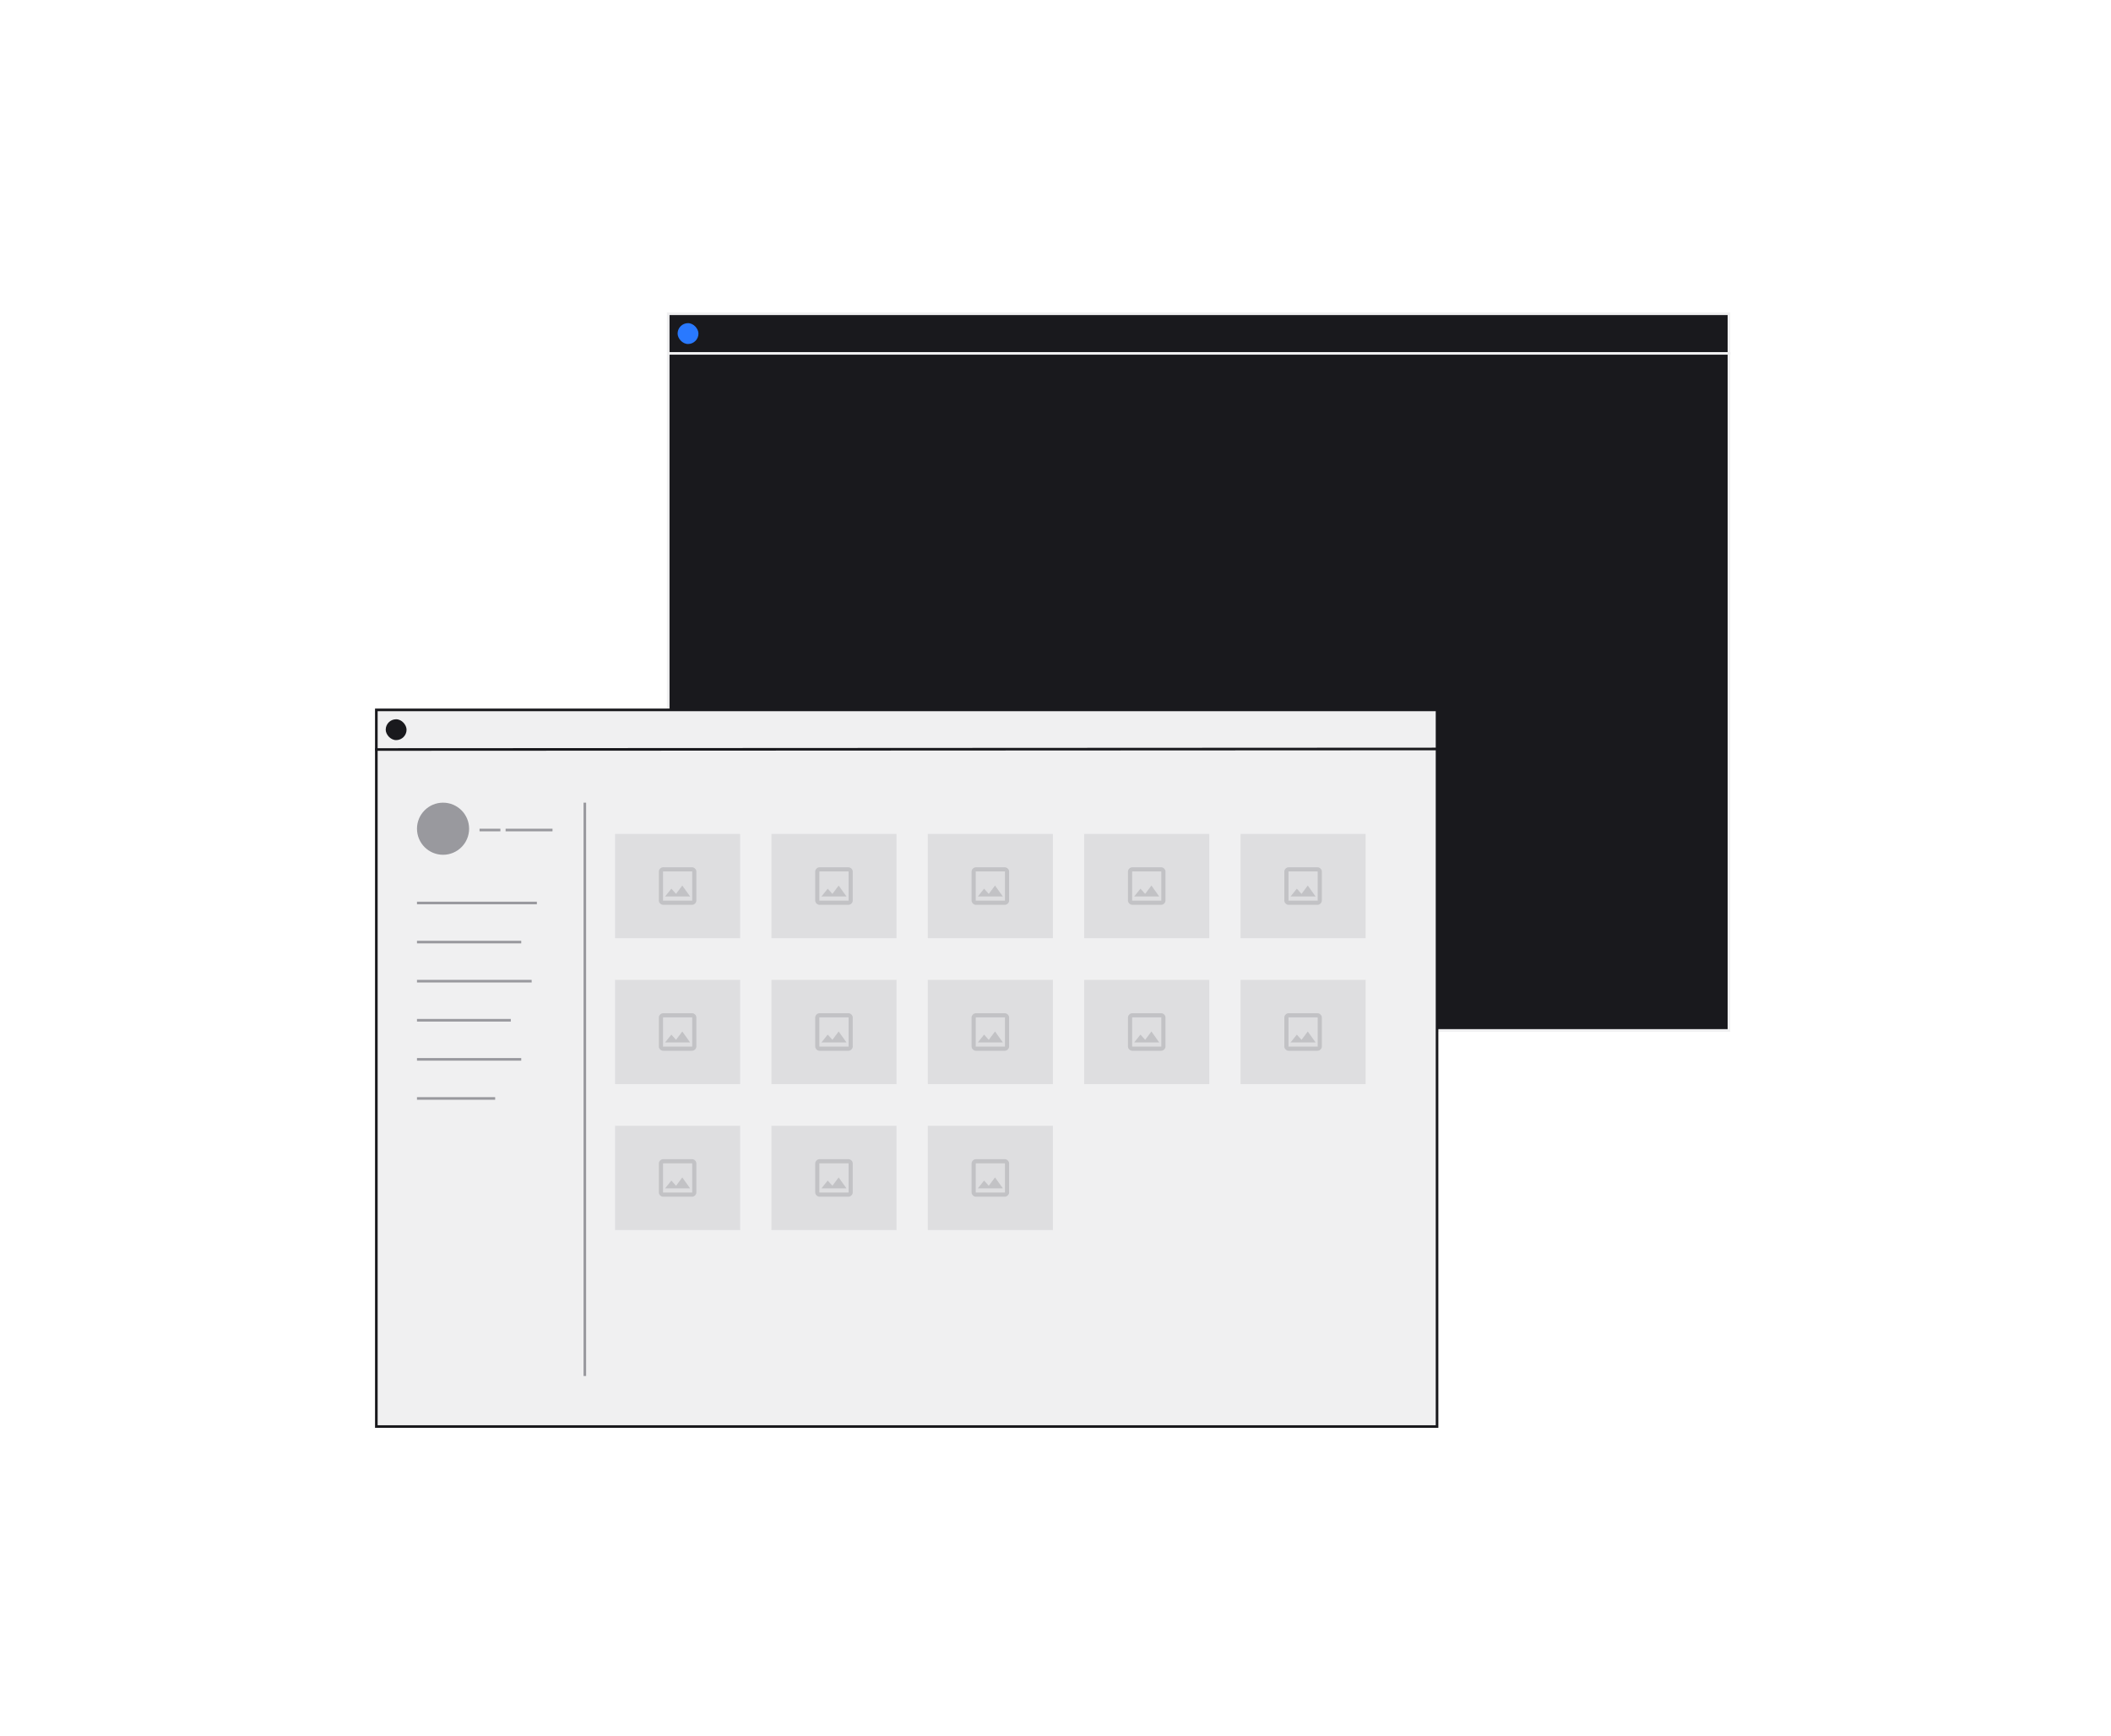 <svg xmlns="http://www.w3.org/2000/svg" width="405" height="333" viewBox="0 0 405 333" fill="none"><style>
@keyframes a0_t { 0% { transform: translate(132px,76.3px); } 22.5% { transform: translate(132px,76.3px); animation-timing-function: cubic-bezier(.6,0,.4,1); } 25% { transform: translate(132px,81.8px); animation-timing-function: cubic-bezier(.6,0,.4,1); } 27.5% { transform: translate(132px,87.3px); animation-timing-function: cubic-bezier(.6,0,.4,1); } 30% { transform: translate(132px,92.8px); animation-timing-function: cubic-bezier(.6,0,.4,1); } 32.5% { transform: translate(132px,98.3px); } 51% { transform: translate(132px,98.3px); } 52% { transform: translate(132px,76.3px); animation-timing-function: cubic-bezier(.6,0,.4,1); } 64.5% { transform: translate(132px,76.3px); animation-timing-function: cubic-bezier(.6,0,.4,1); } 67% { transform: translate(132px,81.8px); animation-timing-function: cubic-bezier(.6,0,.4,1); } 69.5% { transform: translate(132px,87.3px); animation-timing-function: cubic-bezier(.6,0,.4,1); } 72% { transform: translate(132px,92.8px); } 100% { transform: translate(132px,92.8px); } }
@keyframes a0_o { 0% { opacity: 0; } 20% { opacity: 0; animation-timing-function: cubic-bezier(.4,0,1,1); } 22.5% { opacity: .5; } 32.5% { opacity: .5; } 35% { opacity: 1; } 50% { opacity: 1; } 51% { opacity: 0; } 62% { opacity: 0; animation-timing-function: cubic-bezier(.4,0,1,1); } 64.5% { opacity: .5; } 72% { opacity: .5; } 74.5% { opacity: 1; } 89.5% { opacity: 1; } 90.5% { opacity: 0; } 100% { opacity: 0; } }
@keyframes a0_f { 0% { fill: #2979ff; } 32.5% { fill: #2979ff; animation-timing-function: cubic-bezier(0,0,.6,1); } 35% { fill: #43a047; } 51% { fill: #43a047; } 52% { fill: #2979ff; } 72% { fill: #2979ff; } 74.5% { fill: #f44336; } 100% { fill: #f44336; } }
@keyframes a1_o { 0% { opacity: 1; } 97.5% { opacity: 1; } 100% { opacity: 0; } }
@keyframes a2_t { 0% { transform: translate(-148px,-78px); } 7% { transform: translate(-148px,-78px); animation-timing-function: cubic-bezier(.4,0,1,1); } 8% { transform: translate(-138px,-78px); } 100% { transform: translate(-138px,-78px); } }
@keyframes a2_o { 0% { opacity: 0; } 7.5% { opacity: 0; } 8% { opacity: 1; } 100% { opacity: 1; } }
@keyframes a3_t { 0% { transform: translate(-148px,-78px); } 6.5% { transform: translate(-148px,-78px); animation-timing-function: cubic-bezier(.4,0,1,1); } 7.5% { transform: translate(-138px,-78px); } 100% { transform: translate(-138px,-78px); } }
@keyframes a3_o { 0% { opacity: 0; } 7% { opacity: 0; } 7.5% { opacity: 1; } 100% { opacity: 1; } }
@keyframes a4_t { 0% { transform: translate(-148px,-78px); } 6% { transform: translate(-148px,-78px); animation-timing-function: cubic-bezier(.4,0,1,1); } 7% { transform: translate(-138px,-78px); } 100% { transform: translate(-138px,-78px); } }
@keyframes a4_o { 0% { opacity: 0; } 6.5% { opacity: 0; } 7% { opacity: 1; } 100% { opacity: 1; } }
@keyframes a5_t { 0% { transform: translate(-148px,-78px); } 5.5% { transform: translate(-148px,-78px); animation-timing-function: cubic-bezier(.4,0,1,1); } 6.5% { transform: translate(-138px,-78px); } 100% { transform: translate(-138px,-78px); } }
@keyframes a5_o { 0% { opacity: 0; } 6% { opacity: 0; } 6.5% { opacity: 1; } 100% { opacity: 1; } }
@keyframes a6_t { 0% { transform: translate(-148px,-78px); } 5% { transform: translate(-148px,-78px); animation-timing-function: cubic-bezier(.4,0,1,1); } 6% { transform: translate(-138px,-78px); } 100% { transform: translate(-138px,-78px); } }
@keyframes a6_o { 0% { opacity: 0; } 5.5% { opacity: 0; } 6% { opacity: 1; } 100% { opacity: 1; } }
@keyframes a7_t { 0% { transform: translate(-148px,-78px); } 4.5% { transform: translate(-148px,-78px); animation-timing-function: cubic-bezier(.4,0,1,1); } 5.5% { transform: translate(-138px,-78px); } 100% { transform: translate(-138px,-78px); } }
@keyframes a7_o { 0% { opacity: 0; } 5% { opacity: 0; } 5.5% { opacity: 1; } 100% { opacity: 1; } }
@keyframes a8_t { 0% { transform: translate(-148px,-78px); } 4% { transform: translate(-148px,-78px); animation-timing-function: cubic-bezier(.4,0,1,1); } 5% { transform: translate(-138px,-78px); } 100% { transform: translate(-138px,-78px); } }
@keyframes a8_o { 0% { opacity: 0; } 4.5% { opacity: 0; } 5% { opacity: 1; } 100% { opacity: 1; } }
@keyframes a9_t { 0% { transform: translate(147px,89px); } 3.5% { transform: translate(147px,89px); animation-timing-function: cubic-bezier(.4,0,1,1); } 4.5% { transform: translate(157px,89px); } 100% { transform: translate(157px,89px); } }
@keyframes a9_o { 0% { opacity: 0; } 4% { opacity: 0; } 4.5% { opacity: 1; } 100% { opacity: 1; } }
@keyframes a10_t { 0% { transform: translate(-148px,-78px); } 3% { transform: translate(-148px,-78px); animation-timing-function: cubic-bezier(.4,0,1,1); } 4% { transform: translate(-138px,-78px); } 100% { transform: translate(-138px,-78px); } }
@keyframes a10_o { 0% { opacity: 0; } 3.5% { opacity: 0; } 4% { opacity: 1; } 100% { opacity: 1; } }
@keyframes a11_t { 0% { transform: translate(-148px,-78px); } 2.5% { transform: translate(-148px,-78px); animation-timing-function: cubic-bezier(.4,0,1,1); } 3.5% { transform: translate(-138px,-78px); } 100% { transform: translate(-138px,-78px); } }
@keyframes a11_o { 0% { opacity: 0; } 3% { opacity: 0; } 3.5% { opacity: 1; } 100% { opacity: 1; } }
@keyframes a12_t { 0% { transform: translate(-10px,0px); } 10% { transform: translate(-10px,0px); animation-timing-function: cubic-bezier(.4,0,1,1); } 11% { transform: translate(0px,0px); } 35% { transform: translate(0px,0px); animation-timing-function: cubic-bezier(.4,0,1,1); } 36% { transform: translate(29.8px,0px); } 50% { transform: translate(29.8px,0px); animation-timing-function: cubic-bezier(0,0,.6,1); } 51% { transform: translate(0px,0px); } 100% { transform: translate(0px,0px); } }
@keyframes a12_o { 0% { opacity: 0; } 10.5% { opacity: 0; } 11% { opacity: 1; } 97.5% { opacity: 1; } 100% { opacity: 0; } }
@keyframes a13_f { 0% { fill: #f0f0f1; } 18% { fill: #f0f0f1; animation-timing-function: cubic-bezier(.4,0,1,1); } 19% { fill: #2979ff; animation-timing-function: cubic-bezier(0,0,.6,1); } 32.5% { fill: #2979ff; animation-timing-function: cubic-bezier(0,0,.6,1); } 35% { fill: #f0f0f1; animation-timing-function: cubic-bezier(.4,0,1,1); } 60% { fill: #f0f0f1; animation-timing-function: cubic-bezier(.4,0,1,1); } 61% { fill: #2979ff; animation-timing-function: cubic-bezier(0,0,.6,1); } 72% { fill: #2979ff; animation-timing-function: cubic-bezier(0,0,.6,1); } 74.5% { fill: #f0f0f1; } 100% { fill: #f0f0f1; } }
@keyframes a14_f { 0% { fill: #2979ff; } 18% { fill: #2979ff; animation-timing-function: cubic-bezier(.4,0,1,1); } 19% { fill: #fff; animation-timing-function: cubic-bezier(0,0,.6,1); } 32.5% { fill: #fff; animation-timing-function: cubic-bezier(0,0,.6,1); } 35% { fill: #2979ff; animation-timing-function: cubic-bezier(.4,0,1,1); } 60% { fill: #2979ff; animation-timing-function: cubic-bezier(.4,0,1,1); } 61% { fill: #fff; animation-timing-function: cubic-bezier(0,0,.6,1); } 72% { fill: #fff; animation-timing-function: cubic-bezier(0,0,.6,1); } 74.5% { fill: #2979ff; } 100% { fill: #2979ff; } }
@keyframes a15_t { 0% { transform: translate(0px,10px); } 74.5% { transform: translate(0px,10px); animation-timing-function: cubic-bezier(.4,0,1,1); } 75.5% { transform: translate(0px,0px); } 90% { transform: translate(0px,0px); animation-timing-function: cubic-bezier(0,0,.6,1); } 91% { transform: translate(0px,10px); } 100% { transform: translate(0px,10px); } }
@keyframes a15_o { 0% { opacity: 0; } 75% { opacity: 0; animation-timing-function: cubic-bezier(.4,0,1,1); } 75.5% { opacity: 1; } 90% { opacity: 1; animation-timing-function: cubic-bezier(0,0,.6,1); } 90.5% { opacity: 0; } 100% { opacity: 0; } }
@keyframes a16_t { 0% { transform: translate(-10px,0px); } 35% { transform: translate(-10px,0px); animation-timing-function: cubic-bezier(.4,0,1,1); } 36% { transform: translate(0px,0px); } 49.5% { transform: translate(0px,0px); animation-timing-function: cubic-bezier(0,0,.6,1); } 50.5% { transform: translate(-10px,0px); } 100% { transform: translate(-10px,0px); } }
@keyframes a16_o { 0% { opacity: 0; } 35.5% { opacity: 0; } 36% { opacity: 1; } 49.5% { opacity: 1; } 50% { opacity: 0; } 100% { opacity: 0; } }
@keyframes a17_t { 0% { transform: translate(0px,10px); } 34.5% { transform: translate(0px,10px); animation-timing-function: cubic-bezier(.4,0,1,1); } 35.5% { transform: translate(0px,0px); } 50% { transform: translate(0px,0px); animation-timing-function: cubic-bezier(0,0,.6,1); } 51% { transform: translate(0px,10px); } 100% { transform: translate(0px,10px); } }
@keyframes a17_o { 0% { opacity: 0; } 35% { opacity: 0; animation-timing-function: cubic-bezier(.4,0,1,1); } 35.5% { opacity: 1; } 50% { opacity: 1; animation-timing-function: cubic-bezier(0,0,.6,1); } 50.5% { opacity: 0; } 100% { opacity: 0; } }
</style><rect width="405" height="333" fill="#fff"/><rect x="128.2" y="60.2" width="203.5" height="137.5" fill="#19191d" stroke="#f0f0f1" stroke-width=".5"/><rect width="67" height="4" fill="#2979ff" opacity="0" transform="translate(158.6,77.8) translate(-26.6,-1.6)" style="animation: 20s linear infinite both a0_t, 20s linear infinite both a0_o, 20s linear infinite both a0_f;"/><g transform="translate(138,78)" style="animation: 20s linear infinite both a1_o;"><g opacity="0" transform="translate(-148,-78)" style="animation: 20s linear infinite both a2_t, 20s linear infinite both a2_o;"><rect x="138" y="127" width="12" height=".5" fill="#f0f0f1"/><rect x="154" y="127" width="19" height=".5" fill="#2979ff"/></g><g opacity="0" transform="translate(-148,-78)" style="animation: 20s linear infinite both a3_t, 20s linear infinite both a3_o;"><rect x="149" y="122" width="14" height=".5" fill="#f0f0f1"/><rect x="167" y="122" width="24" height=".5" fill="#f0f0f1"/></g><g opacity="0" transform="translate(-148,-78)" style="animation: 20s linear infinite both a4_t, 20s linear infinite both a4_o;"><rect x="145" y="116.5" width="24" height=".5" fill="#f0f0f1"/><rect x="173" y="116.5" width="8" height=".5" fill="#f0f0f1"/></g><g opacity="0" transform="translate(-148,-78)" style="animation: 20s linear infinite both a5_t, 20s linear infinite both a5_o;"><rect x="145" y="111" width="24" height=".5" fill="#f0f0f1"/><rect x="173" y="111" width="16" height=".5" fill="#f0f0f1"/></g><g opacity="0" transform="translate(-148,-78)" style="animation: 20s linear infinite both a6_t, 20s linear infinite both a6_o;"><rect x="145" y="105.5" width="14" height=".5" fill="#f0f0f1"/><rect x="163" y="105.5" width="8" height=".5" fill="#f0f0f1"/><rect x="175" y="105.5" width="7" height=".5" fill="#f0f0f1"/></g><g opacity="0" transform="translate(-148,-78)" style="animation: 20s linear infinite both a7_t, 20s linear infinite both a7_o;"><rect x="145" y="100" width="24" height=".5" fill="#f0f0f1"/><rect x="173" y="100" width="16" height=".5" fill="#f0f0f1"/></g><g opacity="0" transform="translate(-148,-78)" style="animation: 20s linear infinite both a8_t, 20s linear infinite both a8_o;"><rect x="161" y="94.5" width="16" height=".5" fill="#f0f0f1"/><rect x="181" y="94.5" width="4.2" height=".5" fill="#f0f0f1"/><rect x="145" y="94.5" width="12" height=".5" fill="#f0f0f1"/></g><g transform="translate(-138,-78)"><rect width="11.7" height=".5" fill="#f0f0f1" opacity="0" transform="translate(-10,0) translate(157,89)" style="animation: 20s linear infinite both a9_t, 20s linear infinite both a9_o;"/></g><g opacity="0" transform="translate(-148,-78)" style="animation: 20s linear infinite both a10_t, 20s linear infinite both a10_o;"><rect x="145" y="83.5" width="8" height=".5" fill="#f0f0f1"/><rect x="157" y="83.5" width="38" height=".5" fill="#f0f0f1"/></g><g opacity="0" transform="translate(-148,-78)" style="animation: 20s linear infinite both a11_t, 20s linear infinite both a11_o;"><rect x="138" y="78" width="12" height=".5" fill="#2979ff"/><rect x="154" y="78" width="19" height=".5" fill="#f0f0f1"/></g></g><g><path stroke="#f0f0f1" stroke-width=".5" d="M128 67.8h204"/><rect x="130" y="62" width="4" height="4" rx="2" fill="#2979ff"/></g><rect x="72.2" y="136.2" width="203.5" height="137.5" fill="#f0f0f1" stroke="#19191d" stroke-width=".5"/><rect x="74" y="138" width="4" height="4" rx="2" fill="#19191d"/><path stroke="#19191d" stroke-width=".5" d="M72 143.8l204-0.1"/><g transform="translate(80,154)"><g transform="translate(-80,-154)"><ellipse cx="85" cy="159" fill="#99999e" rx="5" ry="5"/><rect x="92" y="159" width="4" height=".5" fill="#99999e"/><rect x="97" y="159" width="9" height=".5" fill="#99999e"/></g><g transform="translate(-80,-154)"><rect x="80" y="173" width="23" height=".5" fill="#99999e"/><rect x="80" y="195.5" width="18" height=".5" fill="#99999e"/><rect x="80" y="180.5" width="20" height=".5" fill="#99999e"/><rect x="80" y="203" width="20" height=".5" fill="#99999e"/><rect x="80" y="188" width="22" height=".5" fill="#99999e"/><rect x="80" y="210.5" width="15" height=".5" fill="#99999e"/></g><path stroke="#99999e" stroke-width=".5" d="M32.2 0v110"/></g><g><g><rect x="118" y="160" opacity=".2" width="24" height="20" fill="#99999e"/><path opacity=".4" fill-rule="evenodd" clip-rule="evenodd" d="M132.8 166.4h-5.6c-0.4 0-0.8 .4-0.8 .8v5.6c0 .4 .4 .8 .8 .8h5.6c.4 0 .8-0.4 .8-0.8v-5.6c0-0.4-0.4-0.8-0.8-0.8Zm0 .8v5.6h-5.6v-5.6h5.6Zm-3.1 4.3l1.2-1.6l1.5 2.1h-4.8l1.2-1.5l.9 1Z" fill="#99999e"/></g><g><rect x="148" y="160" opacity=".2" width="24" height="20" fill="#99999e"/><path opacity=".4" fill-rule="evenodd" clip-rule="evenodd" d="M162.8 166.4h-5.6c-0.4 0-0.8 .4-0.8 .8v5.6c0 .4 .4 .8 .8 .8h5.6c.4 0 .8-0.4 .8-0.8v-5.6c0-0.4-0.4-0.8-0.8-0.8Zm0 .8v5.6h-5.6v-5.6h5.6Zm-3.1 4.3l1.2-1.6l1.5 2.1h-4.8l1.2-1.5l.9 1Z" fill="#99999e"/></g><g><rect x="178" y="160" opacity=".2" width="24" height="20" fill="#99999e"/><path opacity=".4" fill-rule="evenodd" clip-rule="evenodd" d="M192.8 166.4h-5.6c-0.4 0-0.8 .4-0.8 .8v5.6c0 .4 .4 .8 .8 .8h5.6c.4 0 .8-0.4 .8-0.8v-5.6c0-0.4-0.4-0.8-0.8-0.8Zm0 .8v5.6h-5.6v-5.6h5.6Zm-3.1 4.3l1.2-1.6l1.5 2.1h-4.8l1.2-1.5l.9 1Z" fill="#99999e"/></g><g><rect x="208" y="160" opacity=".2" width="24" height="20" fill="#99999e"/><path opacity=".4" fill-rule="evenodd" clip-rule="evenodd" d="M222.8 166.4h-5.6c-0.4 0-0.8 .4-0.8 .8v5.6c0 .4 .4 .8 .8 .8h5.6c.4 0 .8-0.4 .8-0.8v-5.6c0-0.4-0.4-0.8-0.8-0.8Zm0 .8v5.6h-5.6v-5.6h5.6Zm-3.1 4.3l1.2-1.6l1.5 2.1h-4.8l1.2-1.5l.9 1Z" fill="#99999e"/></g><g><rect x="238" y="160" opacity=".2" width="24" height="20" fill="#99999e"/><path opacity=".4" fill-rule="evenodd" clip-rule="evenodd" d="M252.8 166.4h-5.6c-0.4 0-0.8 .4-0.8 .8v5.6c0 .4 .4 .8 .8 .8h5.6c.4 0 .8-0.4 .8-0.8v-5.6c0-0.4-0.4-0.8-0.8-0.8Zm0 .8v5.6h-5.6v-5.6h5.6Zm-3.1 4.3l1.2-1.6l1.5 2.1h-4.8l1.2-1.5l.9 1Z" fill="#99999e"/></g><g><rect x="118" y="188" opacity=".2" width="24" height="20" fill="#99999e"/><path opacity=".4" fill-rule="evenodd" clip-rule="evenodd" d="M132.8 194.4h-5.6c-0.4 0-0.8 .4-0.8 .8v5.6c0 .4 .4 .8 .8 .8h5.6c.4 0 .8-0.4 .8-0.8v-5.6c0-0.4-0.4-0.8-0.8-0.8Zm0 .8v5.6h-5.6v-5.6h5.6Zm-3.1 4.3l1.2-1.6l1.5 2.1h-4.8l1.2-1.5l.9 1Z" fill="#99999e"/></g><g><rect x="148" y="188" opacity=".2" width="24" height="20" fill="#99999e"/><path opacity=".4" fill-rule="evenodd" clip-rule="evenodd" d="M162.8 194.4h-5.6c-0.4 0-0.8 .4-0.8 .8v5.6c0 .4 .4 .8 .8 .8h5.6c.4 0 .8-0.4 .8-0.8v-5.6c0-0.4-0.4-0.8-0.8-0.8Zm0 .8v5.6h-5.6v-5.6h5.6Zm-3.1 4.3l1.2-1.6l1.5 2.1h-4.8l1.2-1.5l.9 1Z" fill="#99999e"/></g><g><rect x="178" y="188" opacity=".2" width="24" height="20" fill="#99999e"/><path opacity=".4" fill-rule="evenodd" clip-rule="evenodd" d="M192.8 194.4h-5.6c-0.4 0-0.8 .4-0.8 .8v5.6c0 .4 .4 .8 .8 .8h5.6c.4 0 .8-0.4 .8-0.8v-5.6c0-0.4-0.4-0.8-0.8-0.8Zm0 .8v5.6h-5.6v-5.6h5.6Zm-3.1 4.3l1.2-1.6l1.5 2.1h-4.8l1.2-1.5l.9 1Z" fill="#99999e"/></g><g><rect x="208" y="188" opacity=".2" width="24" height="20" fill="#99999e"/><path opacity=".4" fill-rule="evenodd" clip-rule="evenodd" d="M222.8 194.4h-5.6c-0.4 0-0.8 .4-0.8 .8v5.6c0 .4 .4 .8 .8 .8h5.6c.4 0 .8-0.4 .8-0.8v-5.6c0-0.4-0.4-0.8-0.8-0.8Zm0 .8v5.6h-5.6v-5.6h5.6Zm-3.1 4.3l1.2-1.6l1.5 2.1h-4.8l1.2-1.5l.9 1Z" fill="#99999e"/></g><g><rect x="238" y="188" opacity=".2" width="24" height="20" fill="#99999e"/><path opacity=".4" fill-rule="evenodd" clip-rule="evenodd" d="M252.8 194.4h-5.6c-0.4 0-0.8 .4-0.8 .8v5.6c0 .4 .4 .8 .8 .8h5.6c.4 0 .8-0.4 .8-0.8v-5.6c0-0.4-0.4-0.8-0.8-0.8Zm0 .8v5.6h-5.6v-5.6h5.6Zm-3.1 4.3l1.2-1.6l1.5 2.1h-4.8l1.2-1.5l.9 1Z" fill="#99999e"/></g><g><rect x="118" y="216" opacity=".2" width="24" height="20" fill="#99999e"/><path opacity=".4" fill-rule="evenodd" clip-rule="evenodd" d="M132.8 222.4h-5.6c-0.4 0-0.8 .4-0.8 .8v5.6c0 .4 .4 .8 .8 .8h5.6c.4 0 .8-0.4 .8-0.8v-5.6c0-0.4-0.4-0.8-0.8-0.8Zm0 .8v5.6h-5.6v-5.6h5.6Zm-3.1 4.3l1.2-1.6l1.5 2.1h-4.8l1.2-1.5l.9 1Z" fill="#99999e"/></g><g><rect x="148" y="216" opacity=".2" width="24" height="20" fill="#99999e"/><path opacity=".4" fill-rule="evenodd" clip-rule="evenodd" d="M162.8 222.4h-5.6c-0.4 0-0.8 .4-0.8 .8v5.6c0 .4 .4 .8 .8 .8h5.6c.4 0 .8-0.4 .8-0.8v-5.6c0-0.4-0.4-0.8-0.8-0.8Zm0 .8v5.6h-5.6v-5.6h5.6Zm-3.1 4.3l1.2-1.6l1.5 2.1h-4.8l1.2-1.5l.9 1Z" fill="#99999e"/></g><g><rect x="178" y="216" opacity=".2" width="24" height="20" fill="#99999e"/><path opacity=".4" fill-rule="evenodd" clip-rule="evenodd" d="M192.8 222.4h-5.6c-0.4 0-0.8 .4-0.8 .8v5.6c0 .4 .4 .8 .8 .8h5.6c.4 0 .8-0.4 .8-0.8v-5.6c0-0.4-0.4-0.8-0.8-0.8Zm0 .8v5.6h-5.6v-5.6h5.6Zm-3.1 4.3l1.2-1.6l1.5 2.1h-4.8l1.2-1.5l.9 1Z" fill="#99999e"/></g></g><g opacity="0" transform="translate(-10,0)" style="animation: 20s linear infinite both a12_t, 20s linear infinite both a12_o;"><rect width="23.5" height="19.5" stroke="#b3cfff" stroke-width=".5" fill="#f0f0f1" transform="translate(208.2,216.2)" style="animation: 20s linear infinite both a13_f;"/><path d="M222 226.4h-1.6v1.6h-0.8v-1.6h-1.6v-0.8h1.6v-1.6h.8v1.6h1.6v.8Zm.8-4h-5.6c-0.4 0-0.8 .4-0.8 .8v5.6c0 .2 .1 .4 .2 .6c.2 .1 .4 .2 .6 .2h5.6c.2 0 .4-0.1 .6-0.2c.1-0.2 .2-0.4 .2-0.6v-5.6c0-0.4-0.4-0.8-0.8-0.8Z" fill="#2979ff" style="animation: 20s linear infinite both a14_f;"/></g><g opacity="0" transform="translate(0,10)" style="animation: 20s linear infinite both a15_t, 20s linear infinite both a15_o;"><rect x="216" y="260" width="54" height="8" fill="#f44336"/><g><path fill-rule="evenodd" clip-rule="evenodd" d="M264.6 264l1.4 1.4l-0.6 .6l-1.4-1.4l-1.4 1.4l-0.6-0.6l1.4-1.4l-1.4-1.4l.6-0.6l1.4 1.4l1.4-1.4l.6 .6l-1.4 1.4Z" fill="#fff"/></g><g><rect x="220" y="264" opacity=".5" width="20" height=".5" fill="#fff"/><rect x="243" y="264" opacity=".5" width="13" height=".5" fill="#fff"/></g></g><g opacity="0" transform="translate(-10,0)" style="animation: 20s linear infinite both a16_t, 20s linear infinite both a16_o;"><rect x="208" y="216" width="24" height="20" fill="#b3cfff"/><path fill-rule="evenodd" clip-rule="evenodd" d="M222.8 222.4h-5.6c-0.4 0-0.8 .4-0.8 .8v5.6c0 .4 .4 .8 .8 .8h5.6c.4 0 .8-0.4 .8-0.8v-5.6c0-0.4-0.4-0.8-0.8-0.8Zm0 .8v5.6h-5.6v-5.6h5.6Zm-3.1 4.3l1.2-1.6l1.5 2.1h-4.8l1.2-1.5l.9 1Z" fill="#2979ff"/></g><g opacity="0" transform="translate(0,10)" style="animation: 20s linear infinite both a17_t, 20s linear infinite both a17_o;"><rect x="216" y="260" width="54" height="8" fill="#43a047"/><g><path fill-rule="evenodd" clip-rule="evenodd" d="M266.2 262.7l-2.9 3l-1.6-1.5l.6-0.6l.9 1l2.5-2.5l.6 .6h-0.1Z" fill="#fff"/></g><g><rect x="220" y="264" opacity=".5" width="20" height=".5" fill="#fff"/><rect x="243" y="264" opacity=".5" width="13" height=".5" fill="#fff"/></g></g></svg>